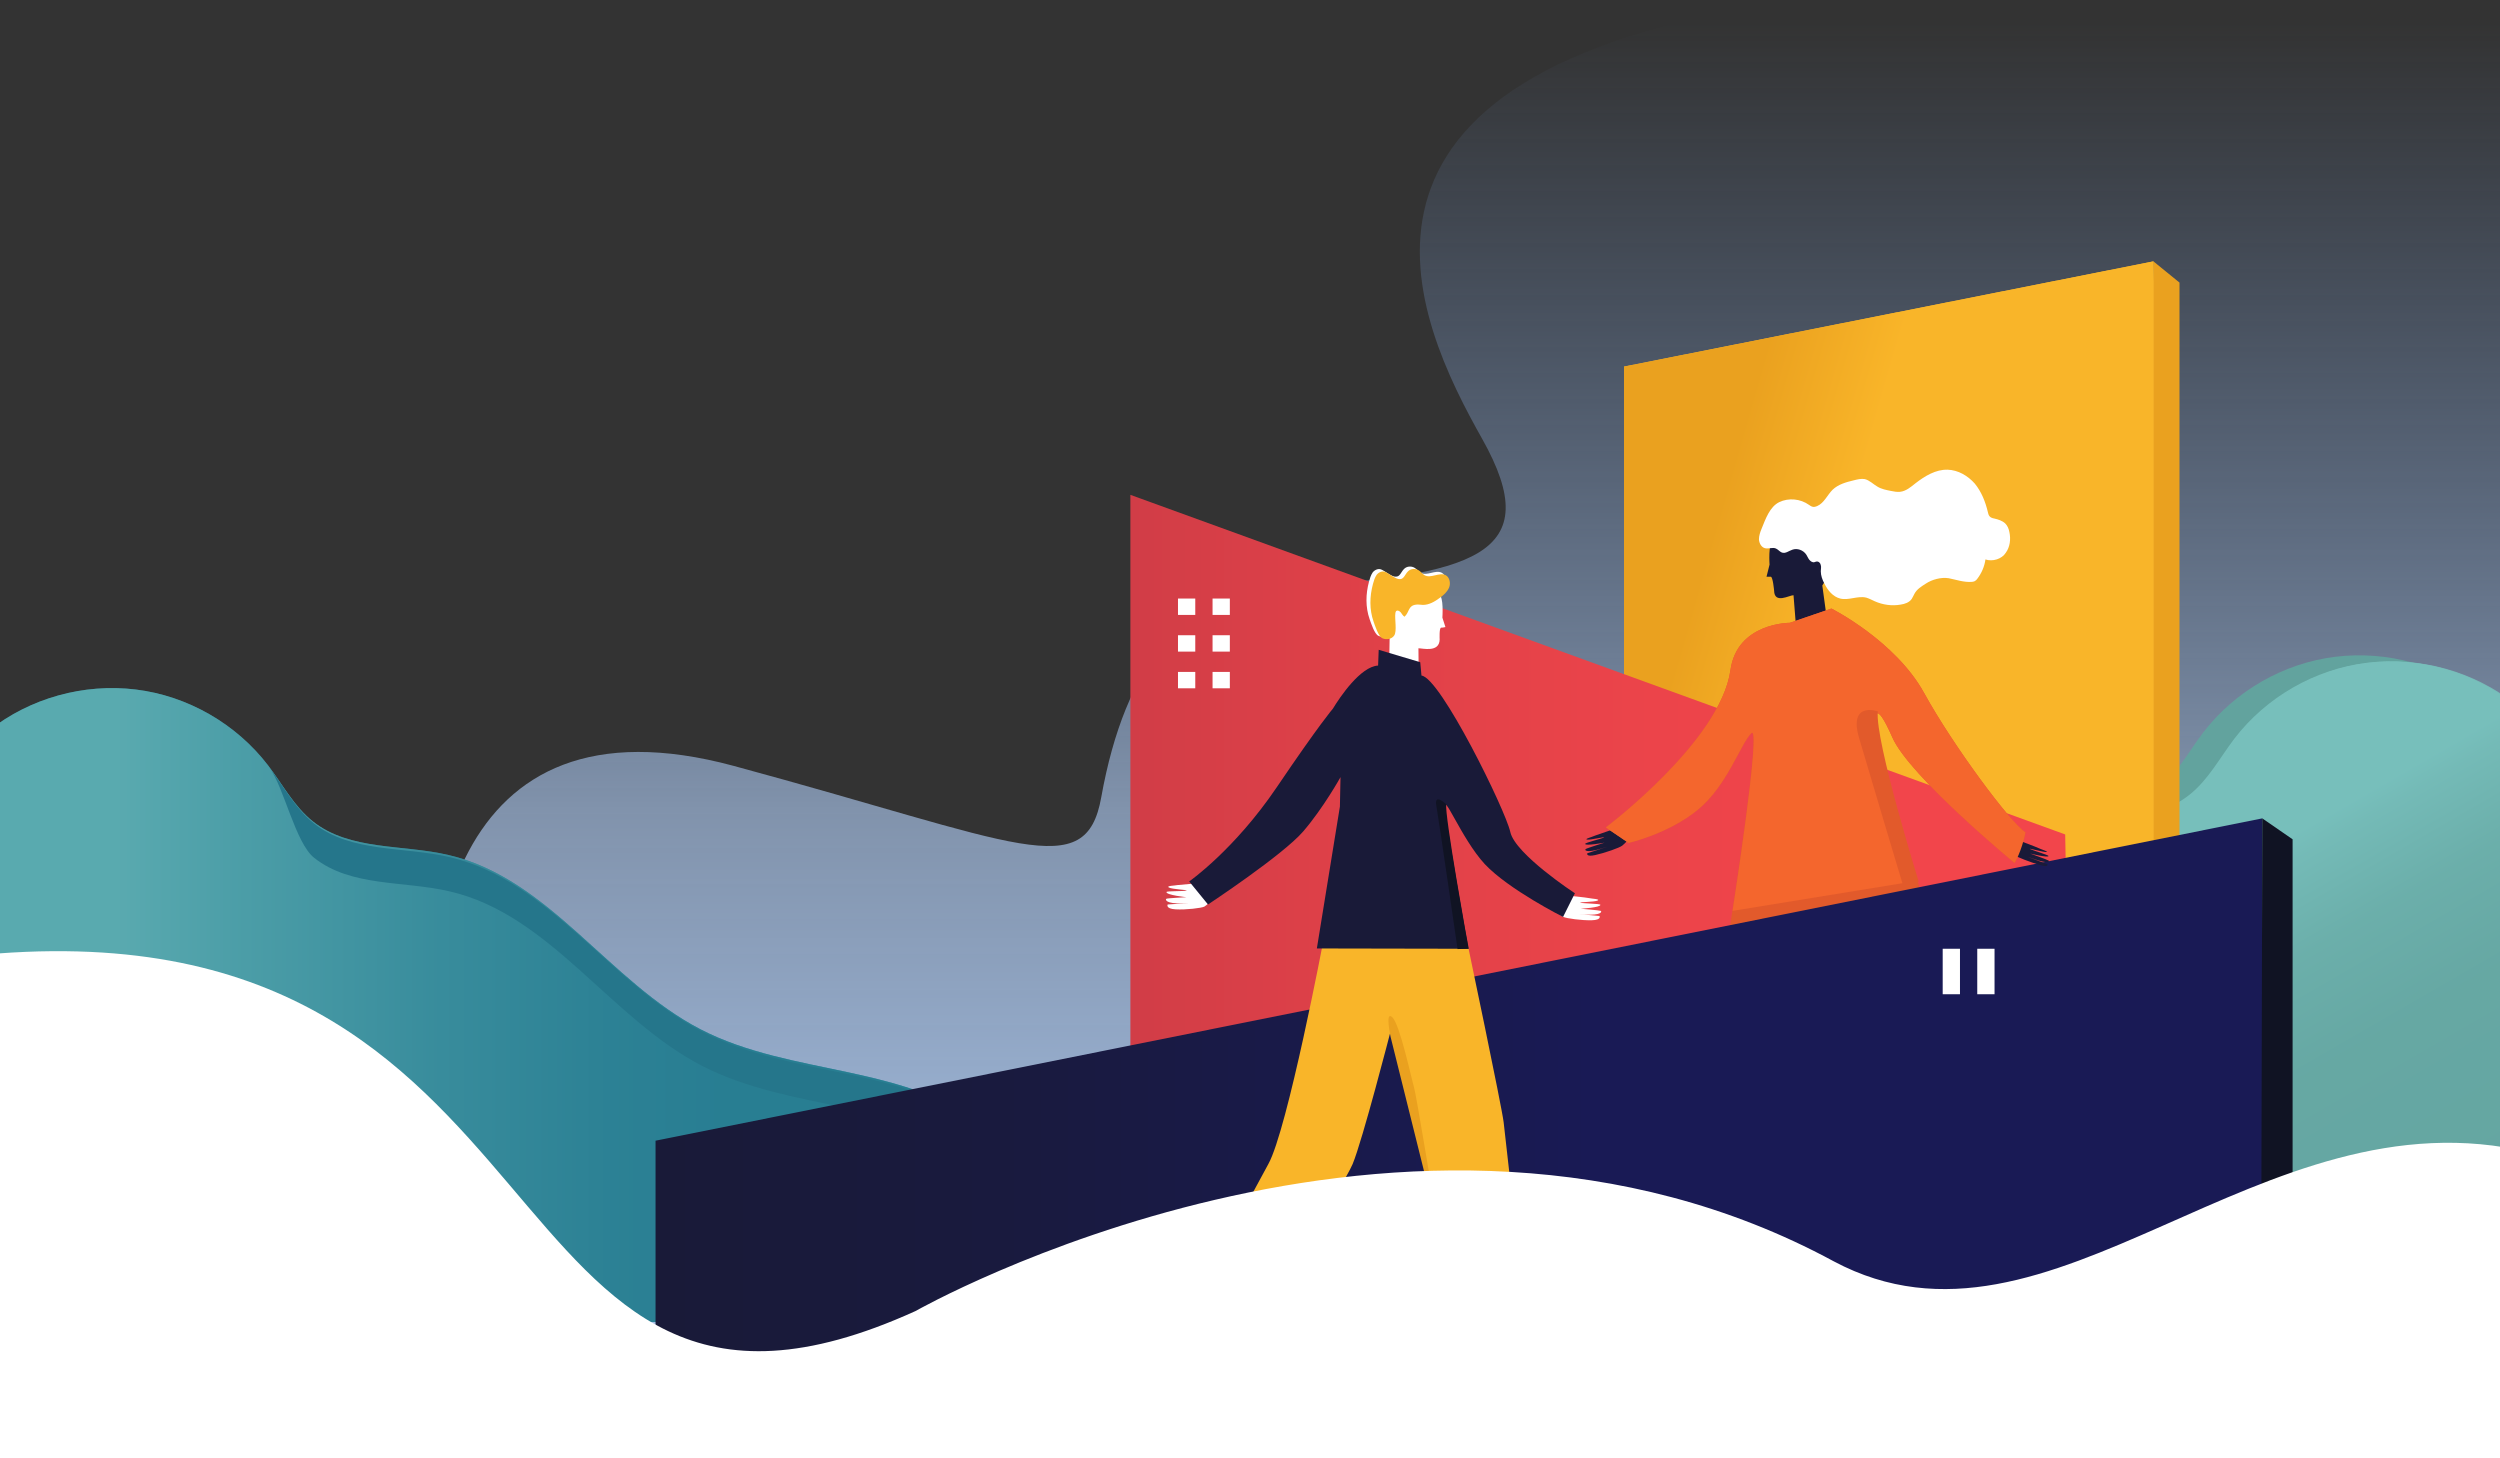 
<svg  class="section--home--hero--image"  viewBox="10 0 824.5 480.9">
<rect x="10" y="0" width="824.5" height="480.9" fill="#333333" stroke="none"/>
<linearGradient id="H_SVGID_1_" gradientUnits="userSpaceOnUse" x1="433.188" y1="1.841545e-08" x2="433.188" y2="507.145">
	<stop  offset="1.470353e-02" style="stop-color:#81B0F9;stop-opacity:0"/>
	<stop  offset="0.531" style="stop-color:#B6D4FE;stop-opacity:0.6"/>
	<stop  offset="1" style="stop-color:#B6D4FE"/>
</linearGradient>
<g data-rellax-speed="-1">

<path fill="url(#H_SVGID_1_)" d="M27,507.1c0,0-26.5-53.6,57-64.2c83.5-10.6,78.1-10.6,70-70.3c-8.1-59.6,3.7-145.5,98-120
	s116.1,39,121.2,10.3c7.9-44,27.5-67.4,58.3-69.2c65.2-3.7,88.9-10.6,67.3-49S437.6,24,599.2,0.6C659.6,0.8,843.4,0,843.4,0
	l-2.7,498.3L27,507.1z"/>
</g>
<path fill="#2E8A9E" d="M343.9,432.9c5.3-16.2,6.2-49.4-7-60.1c-13.2-10.8-30.2-15.5-46.9-19.1c-16.7-3.6-33.8-6.4-48.9-14.2
	c-30.2-15.6-50-49.8-83.1-57.5c-15.2-3.6-32.6-1.4-44.8-11.1c-6.2-4.9-10-12.2-14.8-18.5c-10.5-13.7-26.5-22.9-43.6-25
	c-17.1-2.1-34.9,2.8-48.4,13.5c0,1.9-3.1,3.7-3.1,5.6V436l338.1,0L343.9,432.9z"/>
<linearGradient id="H_SVGID_2_" gradientUnits="userSpaceOnUse" x1="3.236" y1="331.453" x2="347.517" y2="331.453">
	<stop  offset="0.134" style="stop-color:#77BFBB"/>
	<stop  offset="0.249" style="stop-color:#60ABAE"/>
	<stop  offset="0.439" style="stop-color:#408E9B"/>
	<stop  offset="0.599" style="stop-color:#2C7C8F"/>
	<stop  offset="0.708" style="stop-color:#25768B"/>
</linearGradient>
<path opacity="0.6" fill="url(#H_SVGID_2_)" d="M343.9,432.9c5.3-16.2,6.2-49.4-7-60.1c-13.2-10.8-30.2-15.5-46.9-19.1
	c-16.7-3.6-33.8-6.4-48.9-14.2c-30.2-15.6-50-49.8-83.1-57.5c-15.2-3.6-32.6-1.4-44.8-11.1c-6.2-4.9-10-12.2-14.8-18.5
	c-10.5-13.7-26.5-22.9-43.6-25c-17.1-2.1-34.9,2.8-48.4,13.5c0,1.9-3.1,3.7-3.1,5.6V436l338.1,0L343.9,432.9z"/>
<path fill="#25768B" d="M335.4,374.1c-13.2-10.8-28.4-4.8-45-8.4c-16.7-3.6-33.8-6.4-48.9-14.2c-30.2-15.6-50-49.8-83.1-57.5
	c-15.2-3.6-32.6-1.4-44.8-11.1c-6.2-4.9-10-23.5-14.8-29.8c4.8,6.3,8.6,13.6,14.8,18.5c12.2,9.7,29.6,7.5,44.8,11.1
	c33.1,7.8,52.9,41.9,83.1,57.5c15.1,7.8,32.3,10.7,48.9,14.2c16.7,3.6,33.7,8.3,46.9,19.1L335.4,374.1z"/>
<path fill="#62A39E" d="M491.1,422.1c-5.3-16.2-6.2-49.4,7-60.1c13.2-10.8,30.2-15.5,46.9-19.1c16.7-3.6,33.8-6.4,48.9-14.2
	c30.2-15.6,50-49.8,83.1-57.5c15.2-3.6,32.6-1.4,44.8-11.1c6.2-4.9,10-12.2,14.8-18.5c10.5-13.7,26.5-22.9,43.6-25
	c17.1-2.1,34.9,2.8,48.4,13.5c0,1.9,3.1,3.7,3.1,5.6v189.6l-338.1,0L491.1,422.1z"/>
<path fill="#77BFBB" d="M501.4,424.1c-5.3-16.2-6.2-49.4,7-60.1c13.2-10.8,30.2-15.5,46.9-19.1s33.8-6.4,48.9-14.2
	c30.2-15.6,50-49.8,83.1-57.5c15.2-3.6,32.6-1.4,44.8-11.1c6.2-4.9,10-12.2,14.8-18.5c10.5-13.7,26.5-22.9,43.6-25
	c17.1-2.1,34.9,2.8,48.4,13.5c0,1.9,3.1,3.7,3.1,5.6v189.6l-338.1,0L501.4,424.1z"/>
<linearGradient id="H_SVGID_3_" gradientUnits="userSpaceOnUse" x1="645.428" y1="284.257" x2="756.644" y2="476.889">
	<stop  offset="0.236" style="stop-color:#77BFBB"/>
	<stop  offset="0.268" style="stop-color:#74BAB6"/>
	<stop  offset="0.396" style="stop-color:#6AADA8"/>
	<stop  offset="0.555" style="stop-color:#64A5A0"/>
	<stop  offset="0.84" style="stop-color:#62A39E"/>
</linearGradient>
<path opacity="0.89" fill="url(#H_SVGID_3_)" d="M501.9,424.1c-5.3-16.2-6.2-49.4,7-60.1c13.2-10.8,30.2-15.5,46.9-19.1
	s33.8-6.4,48.9-14.2c30.2-15.6,50-49.8,83.1-57.5c15.2-3.6,32.6-1.4,44.8-11.1c6.2-4.9,10-12.2,14.8-18.5
	c10.5-13.7,26.5-22.9,43.6-25c17.1-2.1,34.9,2.8,48.4,13.5c0,1.9,3.1,3.7,3.1,5.6v189.6l-338.1,0L501.9,424.1z"/>
<path fill="#FFFFFF" d="M659.8,193.9c-0.3,2.2-1.2,4.4-2.6,6.2c-0.2,0.3-0.5,0.6-0.8,0.8c-0.3,0.1-0.5,0.2-0.8,0.2
	c-2.5,0.2-4.9-0.7-7.3-1.1c-2.4-0.4-5.3,0.4-7.4,1.7c-1.4,0.9-2.8,1.8-3.6,3.2c-0.3,0.5-0.5,1.1-0.8,1.6c-0.8,1.1-2.2,1.6-3.5,1.8
	c-2.7,0.5-5.6,0.1-8.1-1.1c-0.9-0.4-1.7-0.9-2.7-1.1c-2.7-0.7-5.6,0.9-8.3,0.3c-2.3-0.6-3.9-2.6-5-4.7c-0.6-1.2-1.2-2.6-1.1-3.9
	c0-0.6,0.2-1.3,0-1.9c-0.1-0.6-0.7-1.3-1.3-1.1c-0.2,0-0.5,0.2-0.7,0.2c-0.6,0.1-1.2-0.3-1.6-0.8c-0.4-0.5-0.6-1.1-0.9-1.6
	c-0.9-1.4-2.9-2.1-4.5-1.5c-1.1,0.4-2.2,1.3-3.4,0.9c-0.7-0.3-1.1-1-1.8-1.3c-1.1-0.5-2.3,0.2-3.5-0.1c-1.2-0.3-1.9-1.6-1.9-2.8
	c0-1.2,0.4-2.4,0.9-3.5c1.3-3.1,2.6-7,5.6-8.4c3-1.4,6.8-1.1,9.5,0.9c0.3,0.2,0.6,0.5,1,0.6c0.5,0.1,1.1,0,1.5-0.2
	c2.2-1,3.2-3.5,4.9-5.1c1.8-1.7,4.3-2.4,6.7-3c1.1-0.3,2.3-0.6,3.4-0.3c1.5,0.4,2.7,1.6,4,2.4c1.3,0.8,2.8,1.1,4.3,1.4
	c0.9,0.2,1.9,0.4,2.9,0.3c1.9-0.2,3.5-1.5,5-2.7c3-2.3,6.5-4.4,10.2-4.3c3.3,0.1,6.5,1.9,8.6,4.5s3.4,5.8,4.1,9
	c0.1,0.4,0.2,0.9,0.5,1.2c0.4,0.4,0.9,0.6,1.5,0.8c1.2,0.3,2.5,0.7,3.5,1.6c0.8,0.7,1.1,1.8,1.4,2.8c0.5,2.2,0.2,4.7-1.2,6.6
	C665,193.9,662,194.6,659.8,193.9z"/>
<path fill="#FFFFFF" d="M596.1,203c-1.3,0-6.1,2.8-6.2-1.4c0,0-0.4-4.4-1.1-4.4c-0.7,0-1.4,0-1.4,0l1-3.9c0,0-0.5-6.9,1.1-7.2
	c0,0,7-4.3,12.2,1.2c5.2,5.5,5.7,7.7,6.6,7.1s-3,5.5-3,5.5l1.4,10.6l-8.2,5.1l-1.7-3"/>
<path fill="#1568A5" d="M657,191.6c-0.3,2.2-1.2,4.4-2.6,6.2c-0.2,0.3-0.5,0.6-0.8,0.8c-0.3,0.1-0.5,0.2-0.8,0.2
	c-2.5,0.2-4.9-0.7-7.3-1.1c-2.4-0.4-5.3,0.4-7.4,1.7c-1.4,0.9-2.8,1.8-3.6,3.2c-0.3,0.5-0.5,1.1-0.8,1.6c-0.8,1.1-2.2,1.6-3.5,1.8
	c-2.7,0.5-5.6,0.1-8.1-1.1c-0.9-0.4-1.7-0.9-2.7-1.1c-2.7-0.7-5.6,0.9-8.3,0.3c-2.3-0.6-3.9-2.6-5-4.7c-0.6-1.2-1.2-2.6-1.1-3.9
	c0-0.6,0.2-1.3,0-1.9c-0.1-0.6-0.7-1.3-1.3-1.1c-0.2,0-0.5,0.2-0.7,0.2c-0.6,0.1-1.2-0.3-1.6-0.8s-0.6-1.1-0.9-1.6
	c-0.9-1.4-2.9-2.1-4.5-1.5c-1.1,0.4-2.2,1.3-3.4,0.9c-0.7-0.3-1.1-1-1.8-1.3c-1.1-0.5-2.3,0.2-3.5-0.1c-1.2-0.3-1.9-1.6-1.9-2.8
	c0-1.2,0.4-2.4,0.9-3.5c1.3-3.1,2.6-7,5.6-8.4c3-1.4,6.8-1.1,9.5,0.9c0.3,0.2,0.6,0.5,1,0.6c0.5,0.1,1.1,0,1.5-0.2
	c2.2-1,3.2-3.5,4.9-5.1c1.8-1.7,4.3-2.4,6.7-3c1.1-0.3,2.3-0.6,3.4-0.3c1.5,0.4,2.7,1.6,4,2.4c1.3,0.8,2.8,1.1,4.3,1.4
	c0.9,0.2,1.9,0.4,2.9,0.3c1.9-0.2,3.5-1.5,5-2.7c3-2.3,6.5-4.4,10.2-4.3c3.3,0.1,6.5,1.9,8.6,4.5s3.4,5.8,4.1,9
	c0.1,0.4,0.2,0.9,0.5,1.2c0.4,0.4,0.9,0.6,1.5,0.8c1.2,0.3,2.5,0.7,3.5,1.6c0.8,0.7,1.1,1.8,1.4,2.8c0.5,2.2,0.2,4.7-1.2,6.6
	C662.2,191.5,659.2,192.3,657,191.6z"/>
<polygon fill="#EAA11F" points="720.2,86.2 728.8,93.2 728.8,287.5 716.1,287.5 "/>
<polygon fill="#F9B529" points="545.6,327.6 545.6,120.9 720.2,86.2 720.2,324.8 "/>
<linearGradient id="H_SVGID_4_" gradientUnits="userSpaceOnUse" x1="737.884" y1="236.99" x2="565.688" y2="187.614">
	<stop  offset="0.734" style="stop-color:#F9B529"/>
	<stop  offset="0.97" style="stop-color:#EAA11F"/>
</linearGradient>
<polygon fill="url(#H_SVGID_4_)" points="545.6,327.6 545.6,120.9 720.2,86.2 720.2,324.8 "/>
<g>
	<linearGradient id="H_SVGID_5_" gradientUnits="userSpaceOnUse" x1="382.8" y1="291.391" x2="693.776" y2="291.391">
		<stop  offset="6.610577e-04" style="stop-color:#D13D47"/>
		<stop  offset="0.198" style="stop-color:#DD4048"/>
		<stop  offset="0.557" style="stop-color:#EC444A"/>
		<stop  offset="0.84" style="stop-color:#F2454B"/>
	</linearGradient>
	<polyline fill="url(#H_SVGID_5_)" points="382.8,408.8 382.8,163.2 691.1,275.2 693.8,419.6 	"/>
</g>
<path fill="#191A38" d="M542.3,273.4c0,0-5.5,1.9-6.3,2.2c-0.8,0.4-3.6,1.1-2.6,1.3s6.3-1.1,5.6-0.7c-0.7,0.4-6.2,1.7-6.2,2.1
	c-0.1,0.8,6.4-0.4,6.4-0.4s-5.8,1.8-6.2,2.1c-0.5,0.3-0.1,1.5,5.3-0.2c5.4-1.7-4.8,1.6-4.8,1.6s-0.6,1.3,2.6,0.6
	c3.2-0.7,8-2.4,8.9-3.1s2.2-2.2,2.2-2.2L542.3,273.4z"/>
<path fill="#191A38" d="M601.5,196.3c-1.4,0-6.3,3-6.4-1.5c0,0-0.4-4.6-1.1-4.6s-1.4,0-1.4,0l1-4c0,0-0.5-7.1,1.1-7.5
	c0,0,7.3-4.5,12.6,1.3c5.4,5.8,5.9,8,6.8,7.4s-3.1,5.7-3.1,5.7l1.5,11l-8.5,5.3l-1.7-3.1"/>
<path fill="#FFFFFF" d="M664.8,184.5c-0.3,2.3-1.3,4.6-2.7,6.4c-0.2,0.3-0.5,0.6-0.9,0.8c-0.3,0.1-0.6,0.2-0.9,0.2
	c-2.6,0.2-5.1-0.7-7.6-1.2c-2.5-0.4-5.5,0.4-7.6,1.8c-1.4,0.9-2.9,1.8-3.7,3.3c-0.3,0.5-0.5,1.1-0.9,1.7c-0.8,1.2-2.3,1.7-3.7,1.9
	c-2.8,0.5-5.8,0.1-8.5-1.1c-0.9-0.4-1.8-0.9-2.8-1.2c-2.8-0.7-5.8,1-8.6,0.3c-2.4-0.6-4.1-2.7-5.2-4.9c-0.7-1.3-1.2-2.7-1.2-4.1
	c0-0.7,0.2-1.4,0-2c-0.1-0.7-0.7-1.3-1.4-1.2c-0.3,0-0.5,0.2-0.7,0.2c-0.6,0.2-1.3-0.3-1.7-0.8s-0.6-1.1-1-1.7c-1-1.5-3-2.2-4.6-1.6
	c-1.2,0.4-2.3,1.4-3.5,0.9c-0.7-0.3-1.2-1-1.9-1.3c-1.1-0.5-2.4,0.2-3.6-0.1c-1.2-0.3-1.9-1.6-2-2.9c0-1.2,0.4-2.4,0.9-3.6
	c1.3-3.2,2.7-7.2,5.8-8.7c3.1-1.5,7-1.1,9.8,0.9c0.3,0.2,0.7,0.5,1.1,0.6c0.5,0.2,1.1,0,1.6-0.2c2.3-1,3.3-3.6,5.1-5.4
	c1.9-1.8,4.5-2.5,7-3.1c1.2-0.3,2.4-0.6,3.6-0.4c1.6,0.4,2.8,1.7,4.2,2.5c1.3,0.8,2.9,1.1,4.4,1.4c1,0.2,2,0.4,3,0.3
	c2-0.2,3.6-1.6,5.1-2.8c3.1-2.4,6.7-4.6,10.6-4.5c3.5,0.1,6.7,2,9,4.6c2.2,2.7,3.5,6,4.3,9.4c0.1,0.4,0.2,0.9,0.5,1.3
	c0.4,0.5,1,0.7,1.6,0.8c1.3,0.3,2.6,0.7,3.6,1.6c0.8,0.8,1.2,1.8,1.4,2.9c0.5,2.3,0.2,4.9-1.2,6.8
	C670.2,184.4,667.1,185.3,664.8,184.5z"/>
<path fill="#E25A2B" d="M614,200.7c0,0,21.1,10.6,30.6,27.9s28.6,43,33.4,45.9c-1.3,6.5-3.6,10.1-3.6,10.1s-34.7-28.6-40.3-41.4
	s-6.7-8.5-4.5,1.2s14.4,51.5,14.4,51.5l-63.6,10.6c0,0,10.8-68.1,7.2-64.7c-3.6,3.5-7.9,17.2-17.6,25.2S547.1,278,547.1,278
	l-7.5-5.1c0,0,37.8-28.4,41.1-51.9c2.2-15.7,19.6-15.6,19.6-15.6L614,200.7z"/>
<linearGradient id="H_SVGID_6_" gradientUnits="userSpaceOnUse" x1="226.182" y1="374.68" x2="756.084" y2="374.68">
	<stop  offset="6.610577e-04" style="stop-color:#191A38"/>
	<stop  offset="0.215" style="stop-color:#191A3E"/>
	<stop  offset="0.498" style="stop-color:#191A4F"/>
	<stop  offset="0.583" style="stop-color:#191A55"/>
</linearGradient>
<polygon fill="url(#H_SVGID_6_)" points="233.7,479.5 756.1,424.5 756.1,269.9 226.2,376.2 226.2,479.5 "/>
<path fill="#FFFFFF" d="M527.4,295.4c0,0,5.8,0.6,6.7,0.8c0.8,0.2,3.8,0.3,2.8,0.8c-1,0.5-6.5,0.5-5.7,0.7c0.8,0.3,6.5,0.3,6.6,0.7
	c0.2,0.9-6.5,1.3-6.5,1.3s6.1,0.5,6.6,0.7c0.5,0.2,0.3,1.6-5.4,1.2c-5.7-0.5,5,0.5,5,0.5s0.8,1.3-2.5,1.4c-3.3,0.1-8.4-0.6-9.4-1.1
	s-2.5-1.9-2.5-1.9L527.4,295.4z"/>
<path fill="#FFFFFF" d="M405,291.3c0,0-5.9,0.5-6.7,0.6c-0.8,0.2-3.8,0.2-2.8,0.8s6.6,0.8,5.8,1c-0.8,0.3-6.6,0.1-6.6,0.5
	c-0.1,1,6.6,1.7,6.6,1.7s-6.1,0.3-6.6,0.5c-0.5,0.2-0.3,1.8,5.5,1.5c5.8-0.3-5.1,0.4-5.1,0.4s-0.8,1.4,2.6,1.6
	c3.4,0.2,8.5-0.4,9.5-0.9c0.9-0.6,2.5-2,2.5-2L405,291.3z"/>
<path fill="#FFFFFF" d="M477.8,213.8c1.4,0,6.9,1.5,7-2.9c0,0-0.2-3.9,0.5-3.9s1.4-0.2,1.4-0.2l-1-3.1c0,0,0.5-7.1-1.1-7.5
	c0,0-7.3-4.5-12.6,1.3c-5.4,5.8-5.9,8-6.8,7.4c-0.9-0.6,3.1,5.7,3.1,5.7l-0.2,11.2l7.2,5.2l2.6-3.1"/>
<path fill="#F9B529" d="M512.8,431.3c0,0-6.3-56.1-6.9-61.2s-12-59.3-12-59.3l-47.3-1.3c0,0-12,63.1-18.3,74.4
	c-6.3,11.4-20.8,39.1-20.8,39.1l18.3,10.1c0,0,27.1-41.6,30.3-49.2c3.2-7.6,12.6-44.1,12.6-44.1l12.6,51.7l5.7,42.9L512.8,431.3z"/>
<path fill="#191A38" d="M478.8,222.8c6.2,0.6,27.7,44.3,29.3,51.6s21.3,20.2,21.3,20.2l-3.9,7.8c0,0-17.9-9-25.8-17.4
	c-7.8-8.4-14.1-25.1-13.1-18c1.8,13.7,7.7,45.9,7.7,45.9l-50-0.1l7.6-46.8l0.2-9.7c0,0-5.6,10.1-12.3,17.9
	c-6.7,7.8-31.4,24.1-31.4,24.1l-6.2-7.6c0,0,14.9-10.4,28.9-31.1c14-20.7,18.5-25.9,18.5-25.9c2.3-3.8,9.1-13.9,14.9-14.2l0.2-5.2
	l13.7,4.1L478.8,222.8z"/>
<path fill="#FFFFFF" d="M475.8,198.6c0.7-0.1,1.5,0.1,2.2,0.1c2,0,3.9-1.1,5.5-2.3c1.3-0.9,2.5-2,3.1-3.4c0.6-1.4,0.2-3.4-1.1-4.1
	c-2.1-1.1-4.9,1.2-7,0c-0.7-0.4-1.2-1.2-1.9-1.6c-1.1-0.7-2.7-0.6-3.6,0.4c-0.9,0.9-1.3,2.5-2.6,2.5c-1.4,0.1-3.6-1.9-4.9-2.4
	c-1-0.4-2.2,0.2-2.8,1c-0.6,0.9-0.9,1.9-1.2,3c-1.1,4.1-1.2,8.4,0.2,12.4c0.5,1.4,1.6,4.9,2.9,5.5c1.3,0.6,3.1,0.3,3.9-0.9
	c1-1.4,0.1-5.6,0.4-7.4c0-0.2,0.1-0.4,0.2-0.6c0.4-0.5,1.2-0.1,1.6,0.4c0.4,0.5,0.6,1,1.2,1.4C473.6,201.1,472.9,198.9,475.8,198.6z
	"/>
<path fill="#EAA11F" d="M486.9,433.7l-5.7-41.2l-12.6-50.6c0,0-1.9-8.8,0.6-6.4c2.5,2.4,6.3,20.3,7.1,22.9
	c0.8,2.6,7.3,42.2,8.1,47.3C485.2,410.8,486.9,433.7,486.9,433.7z"/>
<path fill="#101323" d="M487,265.3c0,0-4.1-4-3.3,0.4s7,47.3,7,47.3l3.7-0.1C494.3,312.9,486.2,267.7,487,265.3z"/>
<path fill="#191A38" d="M676.1,277.3c0,0,5.4,2,6.2,2.4c0.8,0.4,3.5,1.2,2.6,1.3c-0.9,0.1-6.1-1.4-5.4-1c0.7,0.4,6.1,2,6.1,2.3
	c0.1,0.7-6.1-0.8-6.1-0.8s5.7,2,6.1,2.3c0.5,0.3,0.2,1.3-5.1-0.6s4.7,1.8,4.7,1.8s0.7,1.2-2.4,0.3c-3.1-0.9-7.8-2.7-8.7-3.4
	c-0.9-0.7-2.3-2.1-2.3-2.1L676.1,277.3z"/>
<path fill="#F4662D" d="M614,200.7c0,0,21.1,10.6,30.6,27.9s28.6,43,33.4,45.9c-1.3,6.5-3.6,10.1-3.6,10.1s-34.7-28.6-40.3-41.4
	s-6.7-8.5-4.5,1.2s12.6,46.1,12.6,46.1l-60.8,9.9c0,0,9.7-62,6.2-58.6c-3.6,3.5-7.9,17.2-17.6,25.2S547.1,278,547.1,278l-7.5-5.1
	c0,0,37.8-28.4,41.1-51.9c2.2-15.7,19.6-15.6,19.6-15.6L614,200.7z"/>
<rect x="650.7" y="312.9" fill="#FFFFFF" width="5.7" height="15"/>
<rect x="662.1" y="312.9" fill="#FFFFFF" width="5.7" height="15"/>
<rect x="398.5" y="197.4" fill="#FFFFFF" width="5.7" height="5.4"/>
<rect x="409.9" y="197.4" fill="#FFFFFF" width="5.7" height="5.4"/>
<rect x="398.5" y="209.5" fill="#FFFFFF" width="5.7" height="5.4"/>
<rect x="409.9" y="209.5" fill="#FFFFFF" width="5.7" height="5.4"/>
<rect x="398.5" y="221.6" fill="#FFFFFF" width="5.7" height="5.4"/>
<rect x="409.9" y="221.6" fill="#FFFFFF" width="5.7" height="5.4"/>
<path fill="#E25A2B" d="M629.3,234.6c0,0-9.7-3.4-6.2,8.7c3.5,12,14.5,48.6,14.5,48.6l5.2-1.1C642.8,290.8,628.3,244.2,629.3,234.6z
	"/>
<path fill="#F9B529" d="M477.1,199.4c0.7-0.1,1.5,0.1,2.2,0.1c2,0,3.9-1.1,5.5-2.3c1.3-0.9,2.5-2,3.1-3.4c0.6-1.4,0.2-3.4-1.1-4.1
	c-2.1-1.1-4.9,1.2-7,0c-0.7-0.4-1.2-1.2-1.9-1.6c-1.1-0.7-2.7-0.6-3.6,0.4c-0.9,0.9-1.3,2.5-2.6,2.5c-1.4,0.1-3.6-1.9-4.9-2.4
	c-1-0.4-2.2,0.2-2.8,1c-0.6,0.9-0.9,1.9-1.2,3c-1.1,4.1-1.2,8.4,0.2,12.4c0.5,1.4,1.6,4.9,2.9,5.5c1.3,0.6,3.1,0.3,3.9-0.9
	c1-1.4,0.1-5.6,0.4-7.4c0-0.2,0.1-0.4,0.2-0.6c0.4-0.5,1.2-0.1,1.6,0.4c0.4,0.5,0.6,1,1.2,1.4C474.9,201.9,474.3,199.7,477.1,199.4z
	"/>
<polygon fill="#101323" points="756.1,269.9 766.1,276.8 766.1,396.5 755.8,396.5 "/>
<g data-rellax-speed=".5">
  <path fill="#FFFFFF" d="M844.5,542.9H1.5L0,315.3c204.3-21.6,166,183.3,311.9,117.1c0,0,162.5-92.4,302.9-16.4
	c71.9,38.3,140.4-57.5,229.7-35.9"/>
</g>
</svg>
